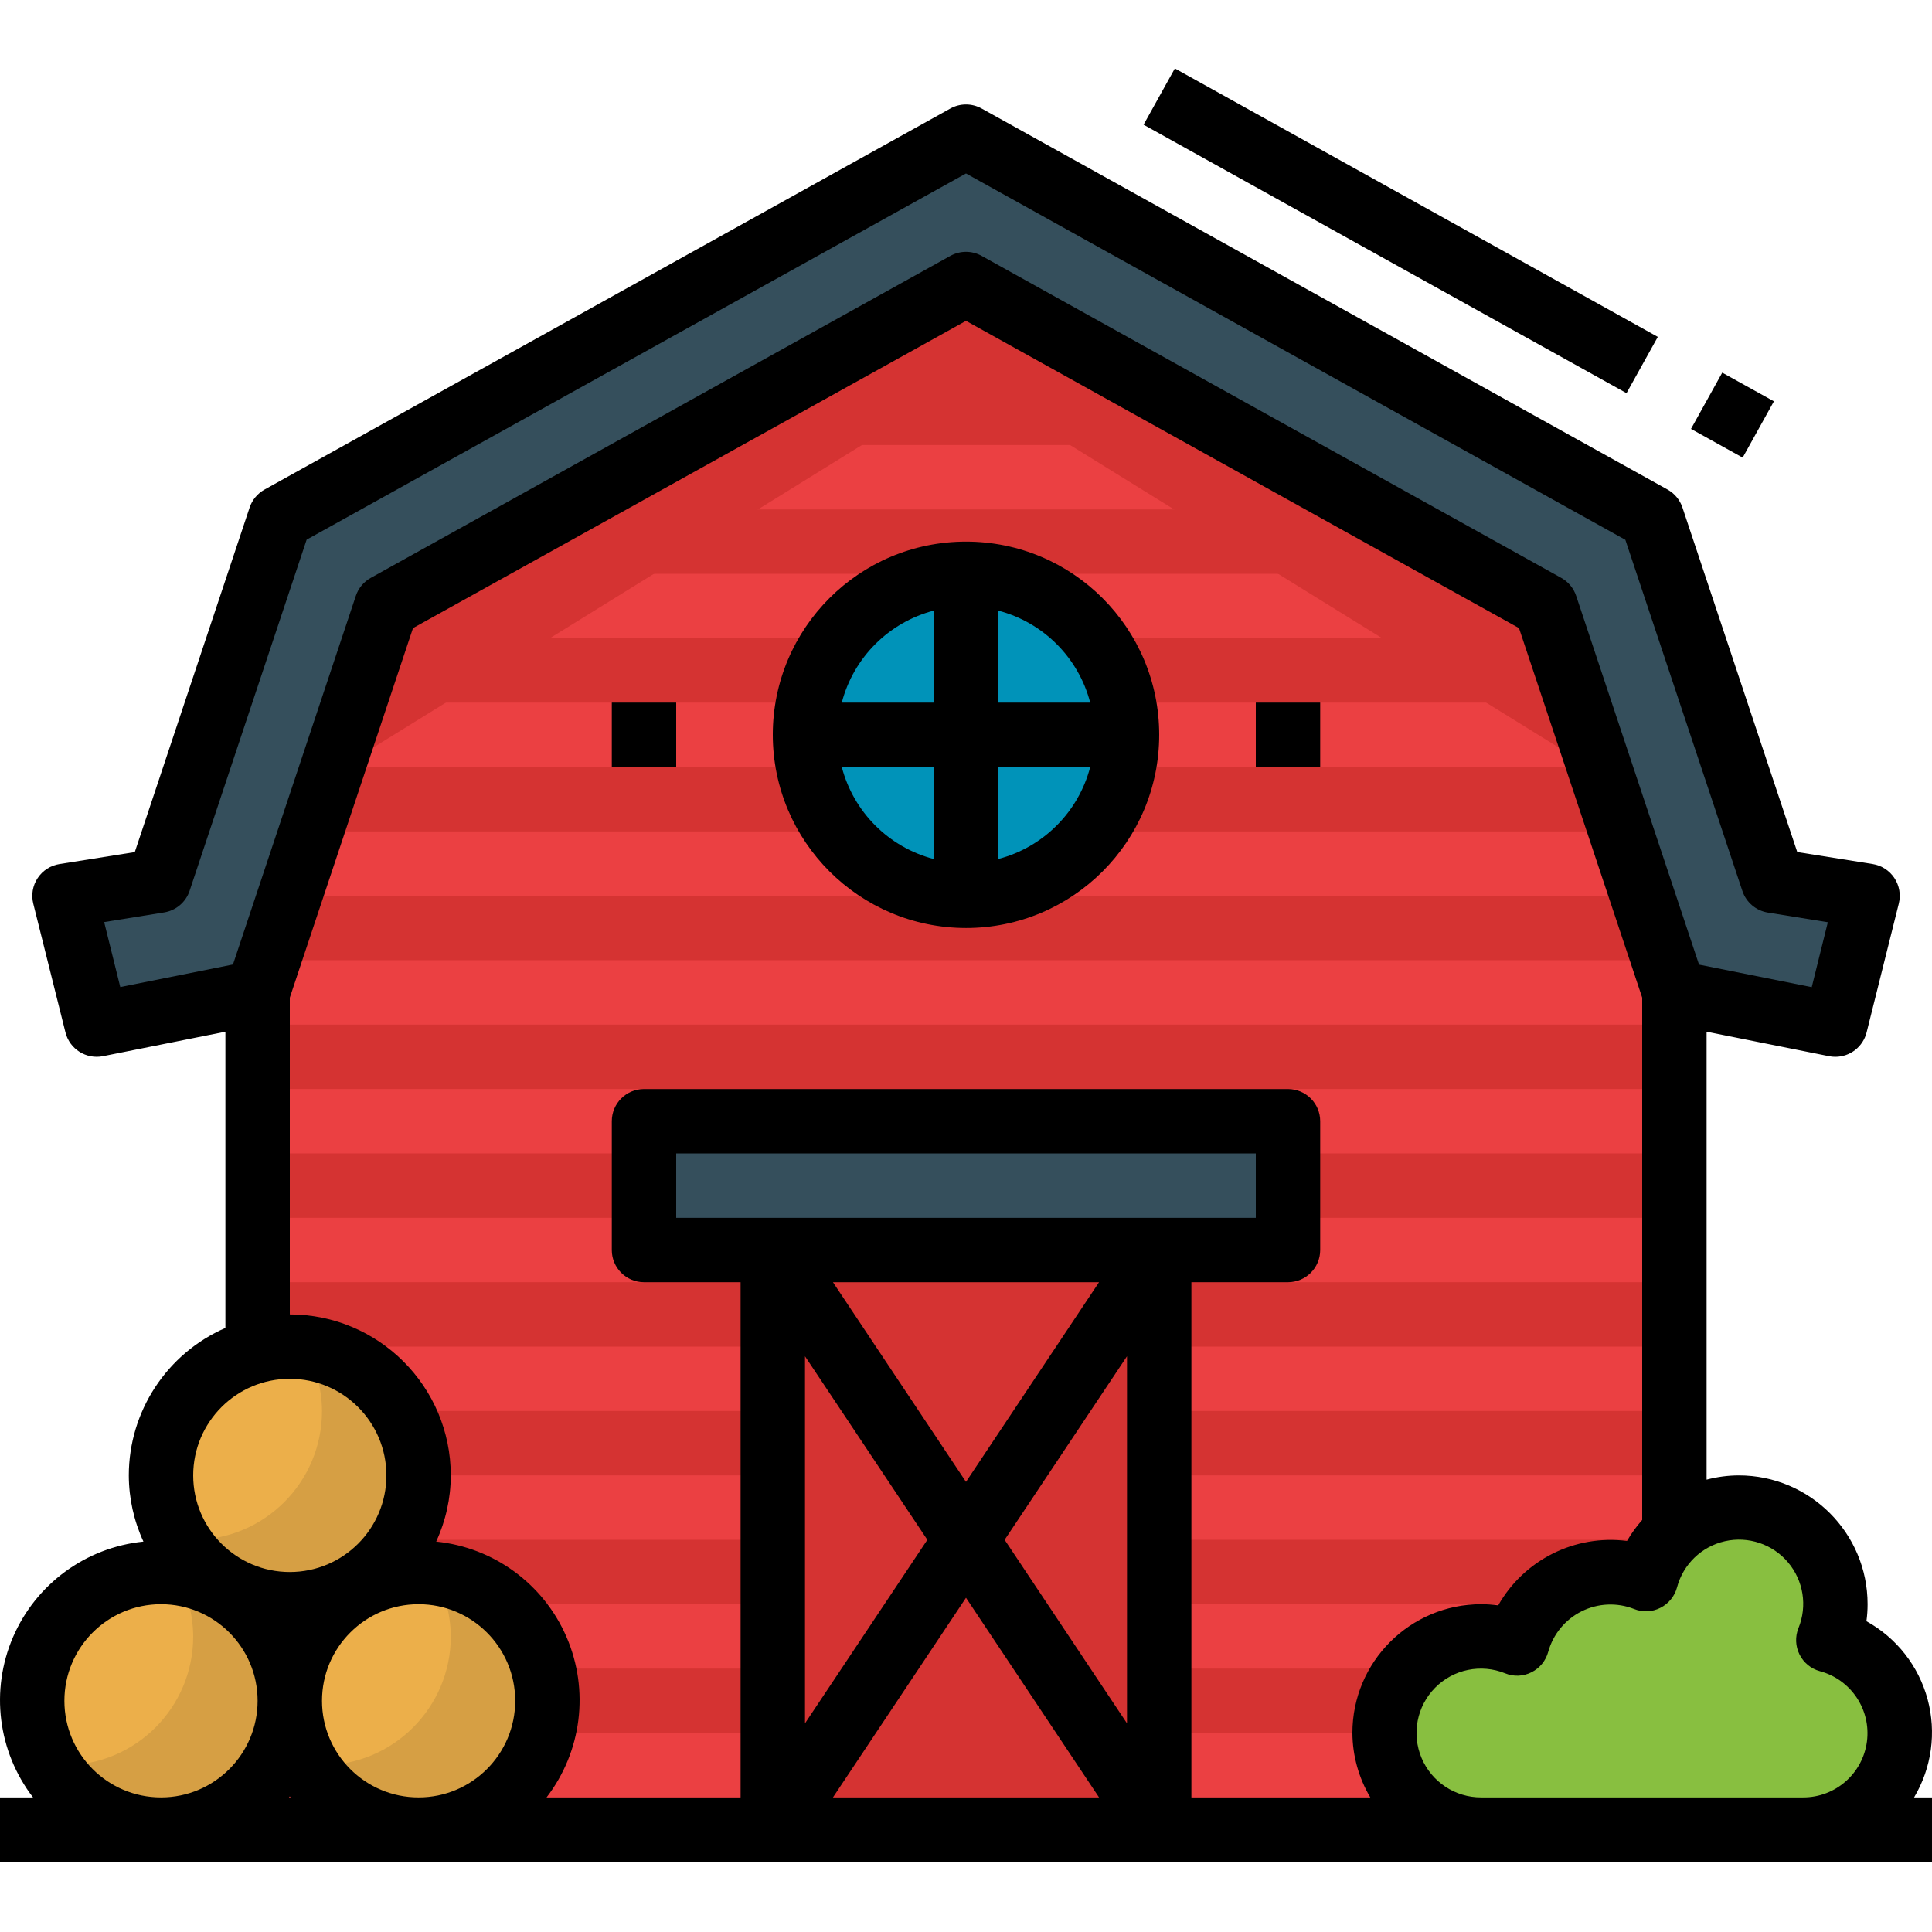 <svg height="480pt" viewBox="0 -17 480.001 480" width="480pt" xmlns="http://www.w3.org/2000/svg"><path d="m64 437.562v-224l32-96 144-80 144 80 32 96v224zm0 0" fill="#eb4042"/><g fill="#d53332"><path d="m397.359 157.562h-314.719l5.359-16h304zm0 0"/><path d="m386.641 125.562h-293.281l2.641-8 14.398-8h259.203l14.398 8zm0 0"/><path d="m340.801 93.562h-201.602l28.801-16h144zm0 0"/><path d="m408 189.562h-336l5.359-16h325.281zm0 0"/><path d="m416 213.562v8h-352v-8l2.641-8h346.719zm0 0"/><path d="m64 237.562h352v16h-352zm0 0"/><path d="m64 269.562h352v16h-352zm0 0"/><path d="m64 301.562h352v16h-352zm0 0"/><path d="m64 333.562h352v16h-352zm0 0"/><path d="m64 365.562h352v16h-352zm0 0"/><path d="m64 397.562h352v16h-352zm0 0"/><path d="m192 277.562h96v160h-96zm0 0"/></g><path d="m72 405.562c0 17.672-14.328 32-32 32s-32-14.328-32-32 14.328-32 32-32 32 14.328 32 32zm0 0" fill="#ecaf4a"/><path d="m368 437.562c-9.695.039-18.465-5.766-22.219-14.703-3.758-8.941-1.762-19.262 5.051-26.16 6.812-6.902 17.109-9.023 26.098-5.375 1.738-6.629 6.246-12.184 12.375-15.25 6.129-3.062 13.277-3.336 19.625-.75 2.336-8.566 9.223-15.137 17.891-17.066 8.664-1.93 17.688 1.098 23.438 7.863s7.285 16.16 3.98 24.402c11.555 3.156 18.996 14.371 17.422 26.242-1.574 11.875-11.684 20.758-23.66 20.797zm0 0" fill="#88bf40"/><path d="m280 165.562c0 22.09-17.91 40-40 40s-40-17.91-40-40 17.91-40 40-40 40 17.91 40 40zm0 0" fill="#0093b9"/><path d="m43.77 373.938c2.738 4.754 4.195 10.137 4.23 15.625 0 17.672-14.328 32-32 32-1.262-.051-2.52-.176-3.77-.375 7.352 13.16 22.918 19.383 37.316 14.91 14.398-4.469 23.703-18.41 22.305-33.422-1.395-15.012-13.105-26.996-28.082-28.738zm0 0" fill="#d69f44"/><path d="m136 405.562c0 17.672-14.328 32-32 32s-32-14.328-32-32 14.328-32 32-32 32 14.328 32 32zm0 0" fill="#ecaf4a"/><path d="m107.77 373.938c2.738 4.754 4.195 10.137 4.23 15.625 0 17.672-14.328 32-32 32-1.262-.051-2.52-.176-3.77-.375 7.352 13.16 22.918 19.383 37.316 14.91 14.398-4.469 23.703-18.41 22.305-33.422-1.395-15.012-13.105-26.996-28.082-28.738zm0 0" fill="#d69f44"/><path d="m104 349.562c0 17.672-14.328 32-32 32s-32-14.328-32-32 14.328-32 32-32 32 14.328 32 32zm0 0" fill="#ecaf4a"/><path d="m75.77 317.938c2.738 4.754 4.195 10.137 4.23 15.625 0 17.672-14.328 32-32 32-1.262-.051-2.52-.176-3.77-.375 7.352 13.16 22.918 19.383 37.316 14.91 14.398-4.469 23.703-18.41 22.305-33.422-1.395-15.012-13.105-26.996-28.082-28.738zm0 0" fill="#d69f44"/><path d="m160 261.562h160v32h-160zm0 0" fill="#354f5c"/><path d="m408 141.562-168-104-168 104v40l168-104 168 104zm0 0" fill="#d53332"/><path d="m456 237.562-40-8-32-96-144-80-144 80-32 96-40 8-8-32 23.512-3.734 30.062-90.195 170.426-94.68 170.426 94.68 30.062 90.195 23.512 3.734zm0 0" fill="#354f5c"/><path d="m420.125 89.562 7.762-13.98 12.84 7.129-7.762 13.984zm0 0"/><path d="m284.117 13.984 7.773-13.984 119.988 66.699-7.773 13.984zm0 0"/><path d="m463.711 385.785c.195-1.398.289-2.809.289-4.223 0-17.672-14.328-32-32-32-2.699.008-5.391.363-8 1.055v-111.293l30.398 6.078c.527.109 1.062.164 1.602.16 3.668-.004 6.863-2.504 7.754-6.062l8-32c.539-2.176.145-4.477-1.094-6.348-1.234-1.867-3.199-3.133-5.41-3.484l-18.723-2.977-28.527-85.602c-.633-1.895-1.949-3.484-3.695-4.457l-170.418-94.672c-2.418-1.344-5.355-1.344-7.773 0l-170.402 94.68c-1.742.973-3.062 2.562-3.695 4.457l-28.527 85.602-18.719 2.977c-2.215.352-4.18 1.617-5.414 3.484-1.238 1.871-1.633 4.172-1.09 6.348l8 32c1.039 4.141 5.148 6.734 9.336 5.895l30.398-6.078v73.598c-14.57 6.359-23.992 20.742-24 36.641.016 5.676 1.254 11.285 3.633 16.441-14.301 1.445-26.695 10.523-32.391 23.719-5.695 13.199-3.793 28.445 4.965 39.84h-8.207v16h480v-16h-4.449c4.379-7.344 5.586-16.145 3.355-24.398-2.23-8.25-7.715-15.242-15.195-19.379zm-437.832-173.695 14.891-2.398c2.945-.469 5.391-2.539 6.336-5.367l29.078-87.25 163.816-90.977 163.816 91.016 29.078 87.25c.945 2.832 3.391 4.898 6.336 5.367l14.891 2.398-4 16.129-28-5.598-30.527-91.625c-.633-1.898-1.957-3.492-3.707-4.465l-144-80c-2.418-1.344-5.355-1.344-7.773 0l-144 80c-1.75.973-3.074 2.566-3.707 4.465l-30.527 91.59-28 5.602zm46.121 18.777 30.609-91.816 137.391-76.336 137.391 76.336 30.609 91.816v129.75c-1.43 1.617-2.695 3.367-3.777 5.234-12.926-1.66-25.57 4.664-32 16-1.398-.191-2.809-.289-4.223-.289-17.672 0-32 14.328-32 32 .035 5.633 1.57 11.156 4.449 16h-44.449v-128h24c4.418 0 8-3.582 8-8v-32c0-4.418-3.582-8-8-8h-160c-4.418 0-8 3.582-8 8v32c0 4.418 3.582 8 8 8h24v128h-48.207c8.758-11.395 10.66-26.641 4.965-39.84-5.691-13.195-18.09-22.273-32.391-23.719 2.379-5.156 3.617-10.766 3.633-16.441-.027-22.082-17.918-39.973-40-40zm208 89.094v91.203l-30.398-45.602zm-40 31.203-33.055-49.602h66.109zm-72-65.602v-16h144v16zm62.398 80-30.398 45.602v-91.203zm9.602 14.398 33.055 49.602h-66.109zm-160 25.602c0-13.254 10.746-24 24-24s24 10.746 24 24-10.746 24-24 24-24-10.746-24-24zm-7.793 24h-.414c.07-.09.145-.16.207-.25.062.09.137.16.207.25zm-.207-104c13.254 0 24 10.746 24 24s-10.746 24-24 24-24-10.746-24-24 10.746-24 24-24zm-56 80c0-13.254 10.746-24 24-24s24 10.746 24 24-10.746 24-24 24-24-10.746-24-24zm352 24c-6.465.027-12.312-3.84-14.82-9.801-2.504-5.961-1.176-12.844 3.371-17.445 4.543-4.598 11.41-6.012 17.402-3.578 2.113.867 4.504.773 6.543-.266 2.043-1.02 3.555-2.863 4.152-5.07 1.211-4.375 4.223-8.035 8.281-10.066 4.062-2.031 8.793-2.25 13.023-.598 2.113.867 4.504.773 6.543-.266 2.043-1.02 3.555-2.863 4.152-5.07 1.516-5.75 6.102-10.176 11.898-11.488 5.801-1.312 11.848.711 15.688 5.246 3.84 4.539 4.84 10.836 2.59 16.34-.852 2.117-.758 4.5.262 6.547 1.016 2.043 2.859 3.559 5.066 4.156 7.734 2.074 12.734 9.562 11.684 17.5-1.051 7.941-7.828 13.871-15.836 13.859zm0 0"/><path d="m240 213.562c26.512 0 48-21.492 48-48 0-26.512-21.488-48-48-48-26.508 0-48 21.488-48 48 .027 26.5 21.5 47.973 48 48zm-30.863-40h22.863v22.863c-11.195-2.926-19.938-11.668-22.863-22.863zm38.863 22.863v-22.863h22.863c-2.926 11.195-11.668 19.938-22.863 22.863zm22.863-38.863h-22.863v-22.863c11.195 2.926 19.938 11.668 22.863 22.863zm-38.863-22.863v22.863h-22.863c2.926-11.195 11.668-19.938 22.863-22.863zm0 0"/><path d="m152 157.562h16v16h-16zm0 0"/><path d="m312 157.562h16v16h-16zm0 0"/></svg>